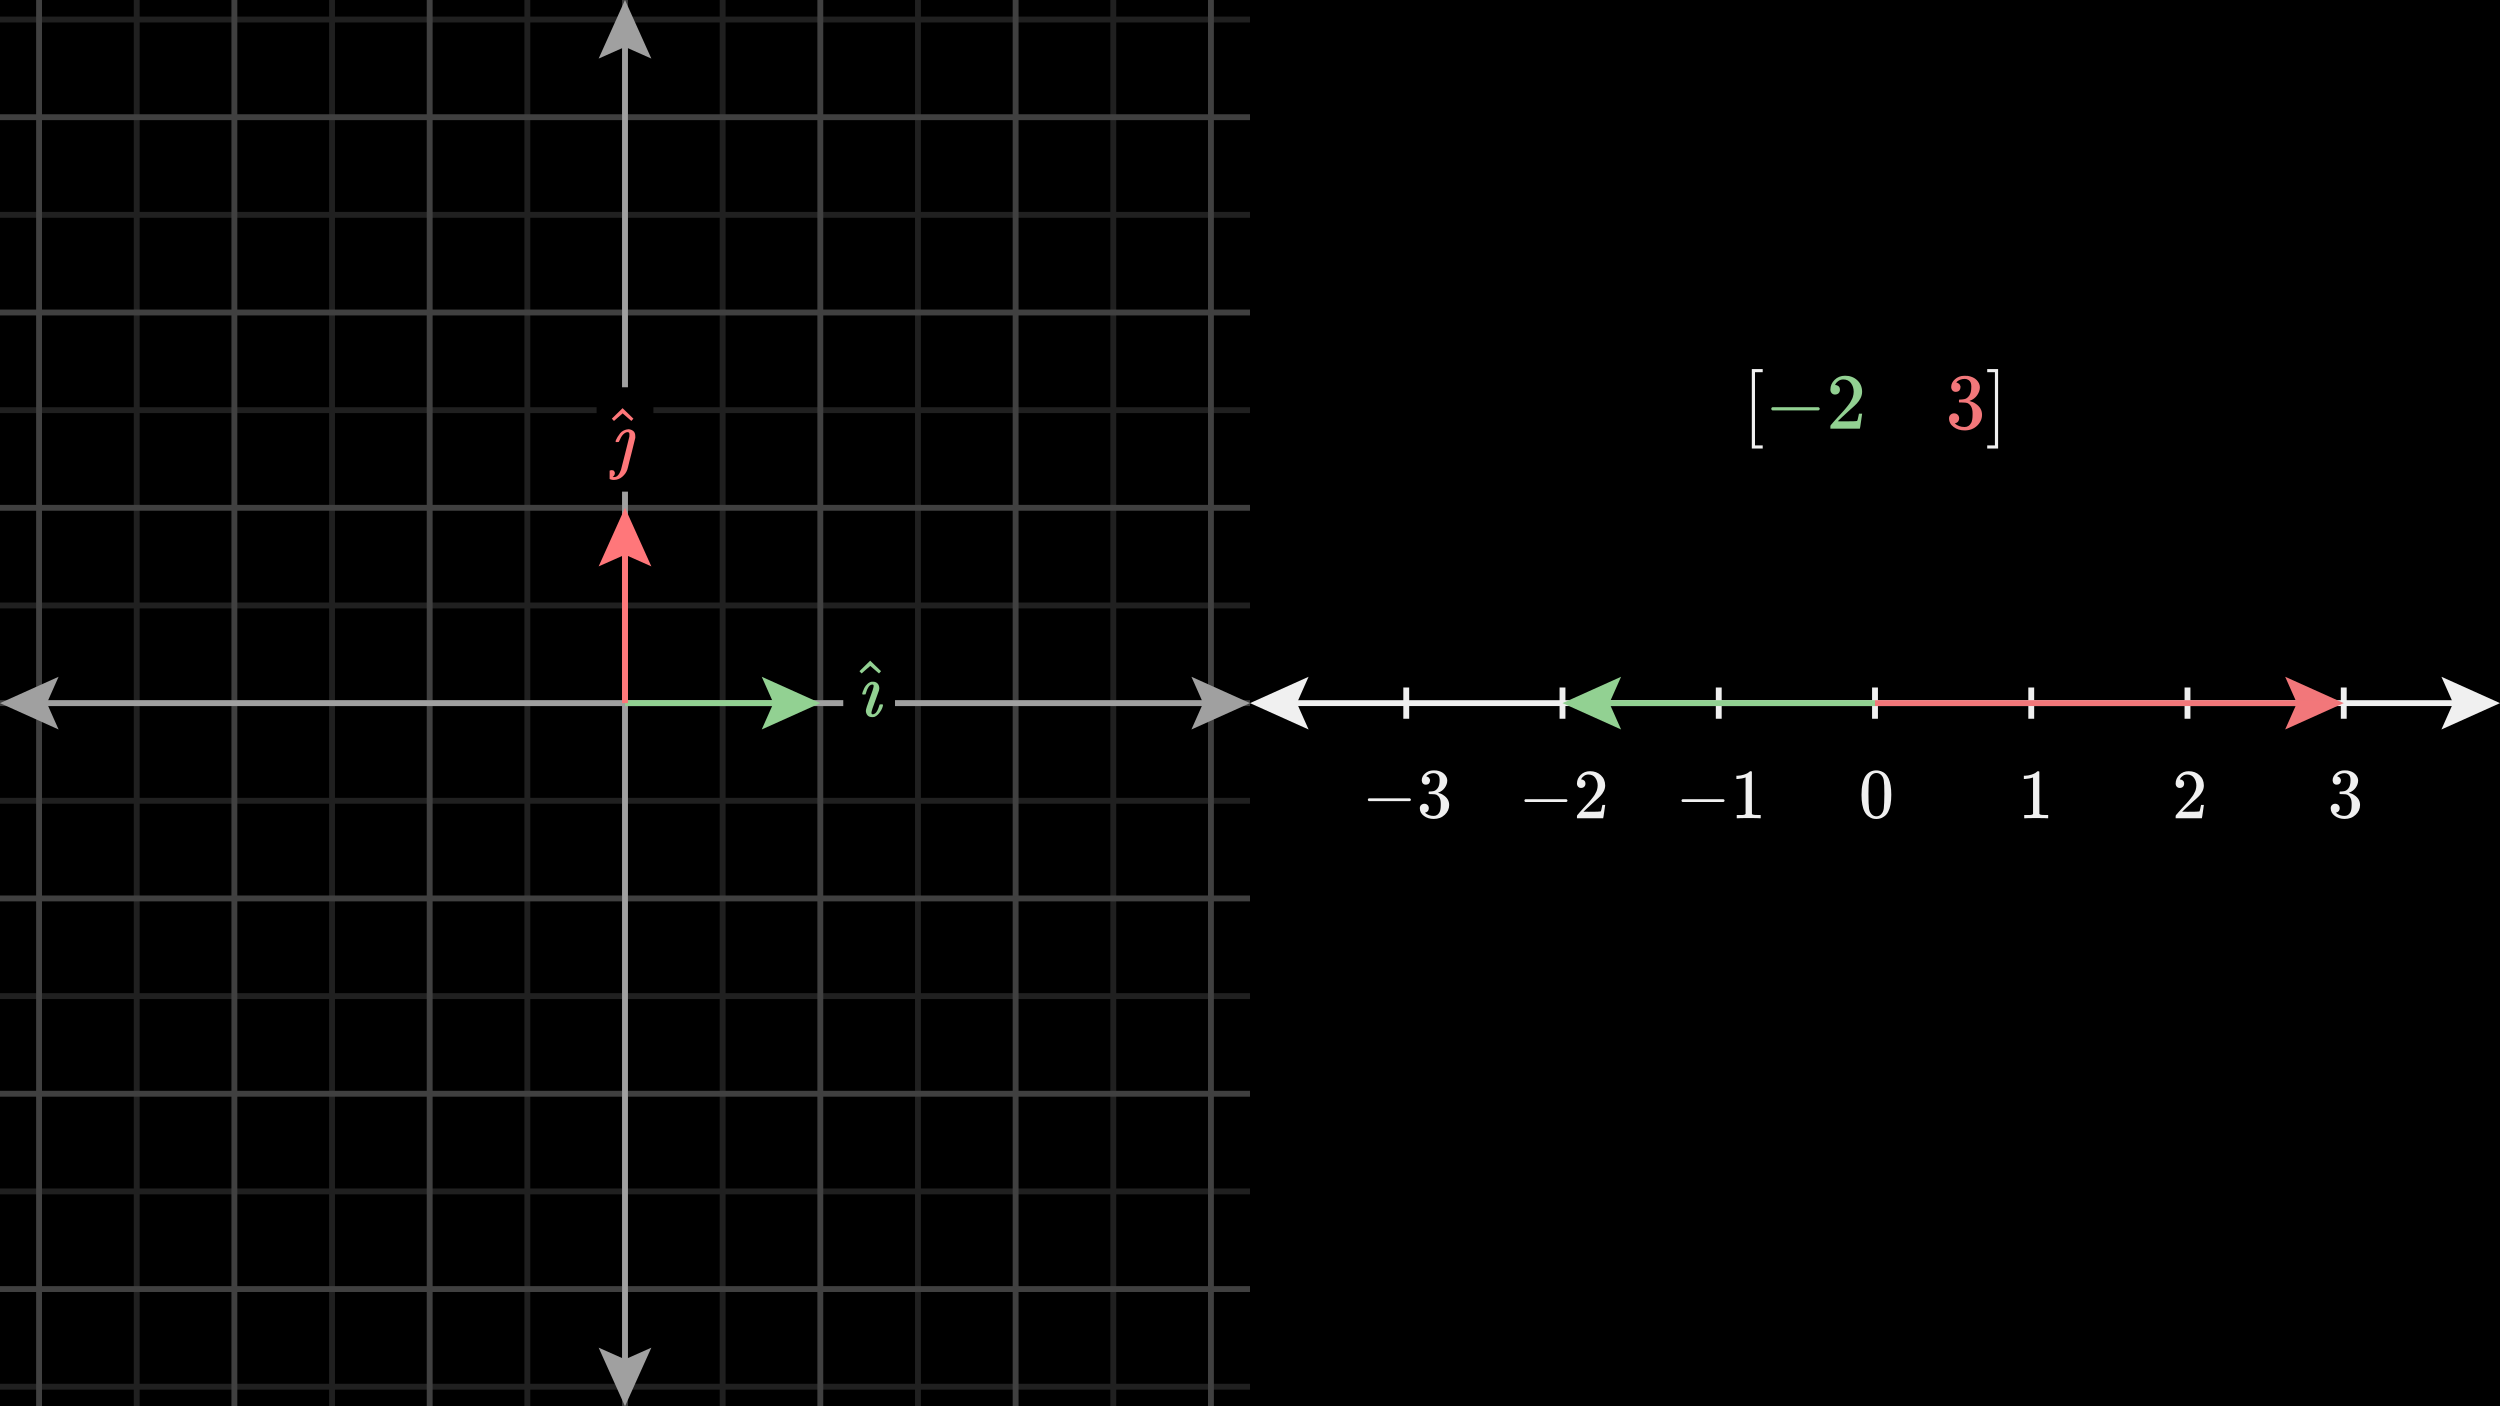 <svg width="640" height="360" viewBox="0 0 640 360" fill="none" xmlns="http://www.w3.org/2000/svg">
<rect x="0" y="0" width="640" height="360" fill="#808080" stroke="none"/>
<g clip-path="url(#clip0_417_2776)">
<rect width="640" height="360" fill="black"/>
<g clip-path="url(#clip1_417_2776)">
<path d="M800 0H160V360H800V0Z" fill="black"/>
<g clip-path="url(#clip2_417_2776)">
<path d="M335 186.75L320 180L335 173.25L332 180L335 186.75Z" fill="#F0F0F0"/>
<path d="M625 173.25L640 180L625 186.75L628 180L625 173.25Z" fill="#F0F0F0"/>
<rect x="442.056" y="90.473" width="75.887" height="28.358" fill="black"/>
<g clip-path="url(#clip3_417_2776)">
<path d="M448.465 114.831V94.473H451.254V95.287H449.28V114.017H451.254V114.831H448.465Z" fill="#F0F0F0"/>
<path d="M453.433 104.916C453.433 104.916 453.433 104.828 453.433 104.651C453.433 104.475 453.528 104.339 453.718 104.244H465.546C465.749 104.353 465.851 104.489 465.851 104.651C465.851 104.814 465.749 104.95 465.546 105.059H453.718C453.528 104.964 453.433 104.828 453.433 104.651V104.916Z" fill="#92D192"/>
<path d="M469.78 101.008C469.414 101.008 469.122 100.885 468.905 100.641C468.687 100.397 468.579 100.098 468.579 99.745C468.579 98.782 468.939 97.947 469.658 97.241C470.377 96.536 471.273 96.183 472.345 96.183C473.58 96.183 474.612 96.563 475.44 97.323C476.267 98.083 476.688 99.067 476.702 100.275C476.702 100.858 476.566 101.415 476.295 101.944C476.023 102.473 475.697 102.935 475.317 103.328C474.937 103.722 474.394 104.224 473.689 104.835C473.2 105.256 472.522 105.88 471.653 106.708L470.452 107.848L471.999 107.868C474.13 107.868 475.263 107.834 475.399 107.766C475.494 107.739 475.657 107.135 475.887 105.955V105.894H476.702V105.955C476.688 105.995 476.6 106.613 476.437 107.807C476.274 109.002 476.172 109.626 476.132 109.68V109.741H468.579V109.354V109.11C468.579 109.015 468.62 108.913 468.701 108.805C468.782 108.696 468.986 108.459 469.312 108.092C469.705 107.658 470.045 107.278 470.33 106.952C470.452 106.816 470.683 106.565 471.022 106.199C471.361 105.832 471.592 105.581 471.714 105.446C471.836 105.31 472.033 105.086 472.304 104.774C472.576 104.462 472.766 104.231 472.874 104.082C472.983 103.932 473.139 103.729 473.343 103.471C473.546 103.213 473.689 102.996 473.77 102.819C473.852 102.643 473.953 102.446 474.076 102.229C474.198 102.012 474.286 101.795 474.34 101.578C474.394 101.361 474.442 101.157 474.483 100.967C474.523 100.777 474.544 100.553 474.544 100.295C474.544 99.44 474.313 98.7 473.852 98.076C473.39 97.452 472.732 97.14 471.877 97.14C471.429 97.14 471.035 97.255 470.696 97.486C470.357 97.716 470.119 97.94 469.984 98.157C469.848 98.375 469.78 98.504 469.78 98.544C469.78 98.558 469.814 98.565 469.882 98.565C470.126 98.565 470.377 98.66 470.635 98.85C470.893 99.04 471.022 99.352 471.022 99.786C471.022 100.125 470.913 100.41 470.696 100.641C470.479 100.872 470.174 100.994 469.78 101.008Z" fill="#92D192"/>
<path d="M500.684 100.316C500.317 100.316 500.032 100.2 499.829 99.97C499.625 99.739 499.516 99.44 499.503 99.074C499.503 98.328 499.829 97.662 500.48 97.079C501.131 96.495 501.919 96.204 502.842 96.204C503.317 96.204 503.615 96.21 503.737 96.224C504.742 96.387 505.508 96.746 506.038 97.303C506.567 97.859 506.838 98.463 506.852 99.115C506.852 99.82 506.621 100.506 506.16 101.171C505.698 101.836 505.061 102.318 504.246 102.616L504.185 102.657C504.185 102.671 504.246 102.691 504.368 102.718C504.491 102.745 504.687 102.806 504.959 102.901C505.23 102.996 505.488 103.139 505.732 103.329C506.845 104.048 507.402 104.998 507.402 106.179C507.402 107.251 506.981 108.188 506.139 108.988C505.298 109.789 504.233 110.189 502.943 110.189C501.858 110.189 500.921 109.898 500.134 109.314C499.347 108.73 498.953 107.991 498.953 107.095C498.953 106.715 499.075 106.41 499.32 106.179C499.564 105.948 499.869 105.826 500.236 105.812C500.616 105.812 500.928 105.935 501.172 106.179C501.416 106.423 501.539 106.729 501.539 107.095C501.539 107.244 501.518 107.38 501.478 107.502C501.437 107.624 501.389 107.733 501.335 107.828C501.281 107.923 501.206 108.004 501.111 108.072C501.016 108.14 500.935 108.194 500.867 108.235C500.799 108.276 500.731 108.303 500.663 108.317C500.595 108.33 500.541 108.35 500.5 108.378L500.419 108.398C501.111 109.009 501.953 109.314 502.943 109.314C503.69 109.314 504.253 108.954 504.633 108.235C504.864 107.787 504.979 107.102 504.979 106.179V105.772C504.979 104.482 504.545 103.621 503.676 103.186C503.473 103.105 503.059 103.057 502.434 103.044L501.579 103.023L501.518 102.983C501.491 102.942 501.478 102.833 501.478 102.657C501.478 102.413 501.532 102.291 501.64 102.291C502.02 102.291 502.414 102.257 502.821 102.189C503.283 102.121 503.703 101.836 504.083 101.334C504.463 100.832 504.653 100.072 504.653 99.054V98.891C504.653 98.117 504.416 97.581 503.941 97.282C503.642 97.093 503.323 96.998 502.984 96.998C502.55 96.998 502.149 97.072 501.783 97.221C501.416 97.371 501.159 97.527 501.009 97.69C500.86 97.853 500.785 97.934 500.785 97.934H500.846C500.887 97.948 500.941 97.961 501.009 97.975C501.077 97.988 501.145 98.022 501.213 98.076C501.281 98.131 501.362 98.178 501.457 98.219C501.552 98.26 501.62 98.334 501.661 98.443C501.701 98.552 501.756 98.653 501.824 98.748C501.891 98.843 501.912 98.979 501.885 99.155C501.885 99.454 501.79 99.719 501.6 99.949C501.41 100.18 501.104 100.302 500.684 100.316Z" fill="#F2777A"/>
<path d="M508.725 95.287V94.473H511.514V114.831H508.725V114.017H510.7V95.287H508.725Z" fill="#F0F0F0"/>
</g>
</g>
<path d="M327.5 180L632.5 180" stroke="#F0F0F0" stroke-width="1.5"/>
<path d="M360 176V184" stroke="#F0F0F0" stroke-width="1.5"/>
<path d="M400 176V184" stroke="#F0F0F0" stroke-width="1.5"/>
<path d="M440 176V184" stroke="#F0F0F0" stroke-width="1.5"/>
<path d="M480 176V184" stroke="#F0F0F0" stroke-width="1.5"/>
<path d="M520 176V184" stroke="#F0F0F0" stroke-width="1.5"/>
<path d="M560 176V184" stroke="#F0F0F0" stroke-width="1.5"/>
<path d="M600 176V184" stroke="#F0F0F0" stroke-width="1.5"/>
<path d="M376.02 194.22H347.297V213.783H376.02V194.22Z" fill="black"/>
<g clip-path="url(#clip4_417_2776)">
<path d="M350.159 204.965C350.159 204.965 350.159 204.887 350.159 204.73C350.159 204.573 350.243 204.452 350.412 204.368H360.926C361.107 204.464 361.198 204.585 361.198 204.73C361.198 204.875 361.107 204.995 360.926 205.092H350.412C350.243 205.007 350.159 204.887 350.159 204.73V204.965Z" fill="#F0F0F0"/>
<path d="M365.016 200.875C364.691 200.875 364.437 200.773 364.256 200.568C364.075 200.363 363.979 200.097 363.967 199.771C363.967 199.108 364.256 198.517 364.835 197.998C365.414 197.479 366.114 197.22 366.935 197.22C367.357 197.22 367.622 197.226 367.731 197.238C368.624 197.383 369.305 197.702 369.776 198.197C370.246 198.692 370.488 199.228 370.5 199.808C370.5 200.435 370.295 201.044 369.884 201.635C369.474 202.227 368.907 202.655 368.183 202.92L368.129 202.956C368.129 202.969 368.183 202.987 368.292 203.011C368.4 203.035 368.575 203.089 368.817 203.174C369.058 203.258 369.287 203.385 369.504 203.554C370.494 204.193 370.988 205.038 370.988 206.087C370.988 207.04 370.614 207.873 369.866 208.585C369.118 209.296 368.171 209.652 367.025 209.652C366.06 209.652 365.227 209.393 364.528 208.874C363.828 208.355 363.478 207.698 363.478 206.902C363.478 206.564 363.587 206.292 363.804 206.087C364.021 205.882 364.292 205.774 364.618 205.761C364.956 205.761 365.233 205.87 365.451 206.087C365.668 206.304 365.776 206.576 365.776 206.902C365.776 207.034 365.758 207.155 365.722 207.264C365.686 207.372 365.644 207.469 365.595 207.553C365.547 207.638 365.481 207.71 365.396 207.77C365.312 207.831 365.239 207.879 365.179 207.915C365.119 207.951 365.059 207.975 364.998 207.987C364.938 207.999 364.89 208.018 364.853 208.042L364.781 208.06C365.396 208.603 366.144 208.874 367.025 208.874C367.689 208.874 368.189 208.554 368.527 207.915C368.732 207.517 368.835 206.908 368.835 206.087V205.725C368.835 204.579 368.449 203.813 367.677 203.427C367.496 203.355 367.128 203.312 366.573 203.3L365.813 203.282L365.758 203.246C365.734 203.21 365.722 203.113 365.722 202.956C365.722 202.739 365.77 202.631 365.867 202.631C366.205 202.631 366.555 202.601 366.916 202.54C367.327 202.48 367.701 202.227 368.038 201.78C368.376 201.334 368.545 200.658 368.545 199.753V199.608C368.545 198.921 368.334 198.444 367.912 198.179C367.646 198.01 367.363 197.925 367.061 197.925C366.675 197.925 366.319 197.992 365.994 198.125C365.668 198.257 365.439 198.396 365.306 198.541C365.173 198.686 365.107 198.758 365.107 198.758H365.161C365.197 198.77 365.246 198.782 365.306 198.794C365.366 198.806 365.426 198.836 365.487 198.885C365.547 198.933 365.62 198.975 365.704 199.011C365.788 199.047 365.849 199.114 365.885 199.21C365.921 199.307 365.969 199.397 366.03 199.482C366.09 199.566 366.108 199.687 366.084 199.844C366.084 200.109 366 200.344 365.831 200.55C365.662 200.755 365.39 200.863 365.016 200.875Z" fill="#F0F0F0"/>
</g>
<path d="M415.941 194.427H387.377V213.575H415.941V194.427Z" fill="black"/>
<g clip-path="url(#clip5_417_2776)">
<path d="M390.239 205.19C390.239 205.19 390.239 205.111 390.239 204.954C390.239 204.798 390.323 204.677 390.492 204.593H401.006C401.187 204.689 401.277 204.81 401.277 204.954C401.277 205.099 401.187 205.22 401.006 205.316H390.492C390.323 205.232 390.239 205.111 390.239 204.954V205.19Z" fill="#F0F0F0"/>
<path d="M404.77 201.715C404.444 201.715 404.185 201.607 403.992 201.389C403.799 201.172 403.702 200.907 403.702 200.593C403.702 199.737 404.022 198.995 404.661 198.367C405.301 197.74 406.097 197.426 407.05 197.426C408.148 197.426 409.065 197.764 409.801 198.44C410.537 199.115 410.91 199.99 410.923 201.064C410.923 201.583 410.802 202.077 410.561 202.548C410.319 203.018 410.03 203.428 409.692 203.778C409.354 204.128 408.872 204.574 408.244 205.117C407.81 205.491 407.207 206.046 406.435 206.782L405.367 207.796L406.742 207.814C408.636 207.814 409.644 207.783 409.764 207.723C409.849 207.699 409.994 207.162 410.199 206.113V206.058H410.923V206.113C410.91 206.149 410.832 206.698 410.687 207.759C410.543 208.821 410.452 209.376 410.416 209.424V209.479H403.702V209.135V208.918C403.702 208.833 403.738 208.743 403.811 208.646C403.883 208.55 404.064 208.338 404.354 208.013C404.703 207.627 405.005 207.289 405.258 206.999C405.367 206.879 405.572 206.655 405.874 206.33C406.175 206.004 406.38 205.781 406.489 205.66C406.598 205.54 406.772 205.341 407.014 205.063C407.255 204.786 407.424 204.58 407.52 204.448C407.617 204.315 407.756 204.134 407.937 203.905C408.118 203.676 408.244 203.483 408.317 203.326C408.389 203.169 408.48 202.994 408.588 202.801C408.697 202.608 408.775 202.415 408.823 202.222C408.872 202.029 408.914 201.848 408.95 201.679C408.986 201.51 409.004 201.311 409.004 201.082C409.004 200.322 408.799 199.664 408.389 199.109C407.979 198.554 407.394 198.277 406.634 198.277C406.236 198.277 405.886 198.379 405.584 198.585C405.283 198.79 405.071 198.989 404.951 199.182C404.83 199.375 404.77 199.489 404.77 199.526C404.77 199.538 404.8 199.544 404.86 199.544C405.077 199.544 405.301 199.628 405.53 199.797C405.759 199.966 405.874 200.243 405.874 200.629C405.874 200.931 405.777 201.184 405.584 201.389C405.391 201.595 405.12 201.703 404.77 201.715Z" fill="#F0F0F0"/>
</g>
<path d="M455.724 194.427H427.594V213.575H455.724V194.427Z" fill="black"/>
<g clip-path="url(#clip6_417_2776)">
<path d="M430.456 205.19C430.456 205.19 430.456 205.111 430.456 204.954C430.456 204.798 430.54 204.677 430.709 204.593H441.223C441.404 204.689 441.495 204.81 441.495 204.954C441.495 205.099 441.404 205.22 441.223 205.316H430.709C430.54 205.232 430.456 205.111 430.456 204.954V205.19Z" fill="#F0F0F0"/>
<path d="M446.869 199.019L446.634 199.109C446.465 199.17 446.224 199.23 445.91 199.29C445.597 199.351 445.247 199.393 444.861 199.417H444.517V198.585H444.861C445.428 198.56 445.952 198.47 446.435 198.313C446.918 198.156 447.255 198.012 447.448 197.879C447.641 197.746 447.81 197.613 447.955 197.481C447.979 197.445 448.052 197.426 448.172 197.426C448.281 197.426 448.383 197.463 448.48 197.535V202.946L448.498 208.375C448.582 208.459 448.655 208.513 448.715 208.538C448.775 208.562 448.92 208.586 449.149 208.61C449.379 208.634 449.753 208.646 450.271 208.646H450.742V209.479H450.543C450.29 209.442 449.33 209.424 447.666 209.424C446.025 209.424 445.078 209.442 444.824 209.479H444.607V208.646H445.078C445.343 208.646 445.572 208.646 445.765 208.646C445.959 208.646 446.109 208.64 446.218 208.628C446.326 208.616 446.423 208.598 446.507 208.574C446.592 208.55 446.64 208.538 446.652 208.538C446.664 208.538 446.7 208.507 446.761 208.447C446.821 208.387 446.857 208.363 446.869 208.375V199.019Z" fill="#F0F0F0"/>
</g>
<path d="M487.926 194.213H473.615V213.795H487.926V194.213Z" fill="black"/>
<g clip-path="url(#clip7_417_2776)">
<path d="M477.582 198.679C478.257 197.702 479.18 197.213 480.35 197.213C480.93 197.213 481.509 197.37 482.088 197.684C482.667 197.997 483.137 198.552 483.499 199.348C483.946 200.35 484.169 201.725 484.169 203.474C484.169 205.344 483.909 206.774 483.391 207.763C483.149 208.27 482.818 208.674 482.395 208.975C481.973 209.277 481.605 209.464 481.291 209.536C480.978 209.609 480.67 209.651 480.369 209.663C480.055 209.663 479.741 209.627 479.428 209.555C479.114 209.482 478.746 209.289 478.324 208.975C477.901 208.662 477.57 208.258 477.328 207.763C476.81 206.774 476.55 205.344 476.55 203.474C476.55 201.375 476.894 199.777 477.582 198.679ZM481.653 198.462C481.291 198.076 480.863 197.883 480.369 197.883C479.862 197.883 479.428 198.076 479.066 198.462C478.764 198.775 478.565 199.21 478.468 199.765C478.372 200.32 478.324 201.478 478.324 203.239C478.324 205.145 478.372 206.4 478.468 207.003C478.565 207.606 478.782 208.083 479.12 208.433C479.458 208.794 479.874 208.975 480.369 208.975C480.851 208.975 481.261 208.794 481.599 208.433C481.949 208.071 482.166 207.564 482.251 206.912C482.335 206.261 482.383 205.037 482.395 203.239C482.395 201.49 482.347 200.338 482.251 199.783C482.154 199.228 481.955 198.787 481.653 198.462Z" fill="#F0F0F0"/>
</g>
<path d="M528.034 194.429H515.243V213.576H528.034V194.429Z" fill="black"/>
<g clip-path="url(#clip8_417_2776)">
<path d="M520.459 199.021L520.224 199.111C520.055 199.172 519.814 199.232 519.5 199.292C519.186 199.353 518.836 199.395 518.45 199.419H518.106V198.587H518.45C519.017 198.563 519.542 198.472 520.025 198.315C520.507 198.158 520.845 198.014 521.038 197.881C521.231 197.748 521.4 197.616 521.545 197.483C521.569 197.447 521.641 197.429 521.762 197.429C521.87 197.429 521.973 197.465 522.069 197.537V202.948L522.088 208.377C522.172 208.461 522.244 208.515 522.305 208.539C522.365 208.564 522.51 208.588 522.739 208.612C522.968 208.636 523.342 208.648 523.861 208.648H524.331V209.48H524.132C523.879 209.444 522.92 209.426 521.255 209.426C519.614 209.426 518.667 209.444 518.414 209.48H518.197V208.648H518.667C518.933 208.648 519.162 208.648 519.355 208.648C519.548 208.648 519.699 208.642 519.807 208.63C519.916 208.618 520.013 208.6 520.097 208.576C520.181 208.552 520.23 208.539 520.242 208.539C520.254 208.539 520.29 208.509 520.35 208.449C520.411 208.389 520.447 208.365 520.459 208.377V199.021Z" fill="#F0F0F0"/>
</g>
<path d="M567.926 194.429H554.049V213.576H567.926V194.429Z" fill="black"/>
<g clip-path="url(#clip9_417_2776)">
<path d="M558.034 201.717C557.709 201.717 557.449 201.609 557.256 201.392C557.063 201.174 556.967 200.909 556.967 200.595C556.967 199.739 557.286 198.997 557.926 198.37C558.565 197.742 559.362 197.429 560.315 197.429C561.412 197.429 562.329 197.766 563.065 198.442C563.801 199.117 564.175 199.992 564.187 201.066C564.187 201.585 564.066 202.079 563.825 202.55C563.584 203.02 563.294 203.43 562.957 203.78C562.619 204.13 562.136 204.576 561.509 205.119C561.075 205.493 560.471 206.048 559.699 206.784L558.632 207.798L560.007 207.816C561.901 207.816 562.908 207.785 563.029 207.725C563.113 207.701 563.258 207.164 563.463 206.115V206.06H564.187V206.115C564.175 206.151 564.097 206.7 563.952 207.761C563.807 208.823 563.717 209.378 563.68 209.426V209.48H556.967V209.137V208.919C556.967 208.835 557.003 208.745 557.075 208.648C557.148 208.552 557.329 208.34 557.618 208.015C557.968 207.629 558.27 207.291 558.523 207.001C558.632 206.881 558.837 206.657 559.138 206.332C559.44 206.006 559.645 205.783 559.754 205.662C559.862 205.542 560.037 205.343 560.278 205.065C560.52 204.788 560.689 204.582 560.785 204.45C560.882 204.317 561.02 204.136 561.201 203.907C561.382 203.678 561.509 203.485 561.581 203.328C561.654 203.171 561.744 202.996 561.853 202.803C561.961 202.61 562.04 202.417 562.088 202.224C562.136 202.031 562.178 201.85 562.215 201.681C562.251 201.512 562.269 201.313 562.269 201.084C562.269 200.324 562.064 199.666 561.654 199.111C561.243 198.557 560.658 198.279 559.898 198.279C559.5 198.279 559.15 198.382 558.849 198.587C558.547 198.792 558.336 198.991 558.215 199.184C558.095 199.377 558.034 199.491 558.034 199.528C558.034 199.54 558.065 199.546 558.125 199.546C558.342 199.546 558.565 199.63 558.794 199.799C559.024 199.968 559.138 200.245 559.138 200.632C559.138 200.933 559.042 201.186 558.849 201.392C558.656 201.597 558.384 201.705 558.034 201.717Z" fill="#F0F0F0"/>
</g>
<path d="M607.925 194.22H593.733V213.782H607.925V194.22Z" fill="black"/>
<g clip-path="url(#clip10_417_2776)">
<path d="M598.202 200.875C597.876 200.875 597.623 200.772 597.442 200.567C597.261 200.362 597.165 200.097 597.153 199.771C597.153 199.107 597.442 198.516 598.021 197.998C598.6 197.479 599.3 197.219 600.12 197.219C600.543 197.219 600.808 197.225 600.917 197.238C601.809 197.382 602.491 197.702 602.961 198.197C603.432 198.691 603.673 199.228 603.685 199.807C603.685 200.434 603.48 201.044 603.07 201.635C602.66 202.226 602.093 202.654 601.369 202.92L601.315 202.956C601.315 202.968 601.369 202.986 601.478 203.01C601.586 203.034 601.761 203.089 602.002 203.173C602.244 203.257 602.473 203.384 602.69 203.553C603.679 204.192 604.174 205.037 604.174 206.086C604.174 207.04 603.8 207.872 603.052 208.584C602.304 209.295 601.357 209.651 600.211 209.651C599.246 209.651 598.413 209.392 597.714 208.873C597.014 208.354 596.664 207.697 596.664 206.901C596.664 206.563 596.773 206.292 596.99 206.086C597.207 205.881 597.478 205.773 597.804 205.761C598.142 205.761 598.419 205.869 598.637 206.086C598.854 206.304 598.962 206.575 598.962 206.901C598.962 207.033 598.944 207.154 598.908 207.263C598.872 207.371 598.83 207.468 598.781 207.552C598.733 207.637 598.667 207.709 598.582 207.769C598.498 207.83 598.425 207.878 598.365 207.914C598.305 207.95 598.244 207.974 598.184 207.987C598.124 207.999 598.076 208.017 598.039 208.041L597.967 208.059C598.582 208.602 599.33 208.873 600.211 208.873C600.874 208.873 601.375 208.554 601.713 207.914C601.918 207.516 602.02 206.907 602.02 206.086V205.725C602.02 204.578 601.634 203.812 600.862 203.426C600.681 203.354 600.313 203.312 599.758 203.3L598.998 203.282L598.944 203.245C598.92 203.209 598.908 203.113 598.908 202.956C598.908 202.739 598.956 202.63 599.053 202.63C599.391 202.63 599.74 202.6 600.102 202.54C600.512 202.479 600.886 202.226 601.224 201.78C601.562 201.333 601.731 200.658 601.731 199.753V199.608C601.731 198.92 601.52 198.444 601.098 198.179C600.832 198.01 600.549 197.925 600.247 197.925C599.861 197.925 599.505 197.992 599.179 198.124C598.854 198.257 598.624 198.396 598.492 198.54C598.359 198.685 598.293 198.758 598.293 198.758H598.347C598.383 198.77 598.431 198.782 598.492 198.794C598.552 198.806 598.612 198.836 598.673 198.884C598.733 198.933 598.805 198.975 598.89 199.011C598.974 199.047 599.035 199.113 599.071 199.21C599.107 199.306 599.155 199.397 599.216 199.481C599.276 199.566 599.294 199.687 599.27 199.843C599.27 200.109 599.185 200.344 599.017 200.549C598.848 200.754 598.576 200.863 598.202 200.875Z" fill="#F0F0F0"/>
</g>
<path d="M415 186.75L400 180L415 173.25L412 180L415 186.75Z" fill="#92D192"/>
<path d="M480 180H404" stroke="#92D192" stroke-width="1.5"/>
<path d="M585 173.25L600 180L585 186.75L588 180L585 173.25Z" fill="#F2777A"/>
<path d="M480 180H596" stroke="#F2777A" stroke-width="1.5"/>
</g>
<g clip-path="url(#clip11_417_2776)">
<path d="M480 0H-160V360H480V0Z" fill="black"/>
<g clip-path="url(#clip12_417_2776)">
<path d="M-160 5H480" stroke="#202020" stroke-width="1.5"/>
<path d="M-160 55H480" stroke="#202020" stroke-width="1.5"/>
<path d="M-160 105H480" stroke="#202020" stroke-width="1.5"/>
<path d="M-160 155H480" stroke="#202020" stroke-width="1.5"/>
<path d="M-160 205H480" stroke="#202020" stroke-width="1.5"/>
<path d="M-160 255H480" stroke="#202020" stroke-width="1.5"/>
<path d="M-160 305H480" stroke="#202020" stroke-width="1.5"/>
<path d="M-160 355H480" stroke="#202020" stroke-width="1.5"/>
<path d="M35 0V360" stroke="#202020" stroke-width="1.5"/>
<path d="M85 0V360" stroke="#202020" stroke-width="1.5"/>
<path d="M135 0V360" stroke="#202020" stroke-width="1.5"/>
<path d="M185 0V360" stroke="#202020" stroke-width="1.5"/>
<path d="M235 0V360" stroke="#202020" stroke-width="1.5"/>
<path d="M285 0V360" stroke="#202020" stroke-width="1.5"/>
<path d="M-160 30H480" stroke="#404040" stroke-width="1.5"/>
<path d="M-160 80H480" stroke="#404040" stroke-width="1.5"/>
<path d="M-160 130H480" stroke="#404040" stroke-width="1.5"/>
<path d="M-160 180H480" stroke="#404040" stroke-width="1.5"/>
<path d="M-160 230H480" stroke="#404040" stroke-width="1.5"/>
<path d="M-160 280H480" stroke="#404040" stroke-width="1.5"/>
<path d="M-160 330H480" stroke="#404040" stroke-width="1.5"/>
<path d="M10 0V360" stroke="#404040" stroke-width="1.5"/>
<path d="M60 0V360" stroke="#404040" stroke-width="1.5"/>
<path d="M110 0V360" stroke="#404040" stroke-width="1.5"/>
<path d="M160 0V360" stroke="#404040" stroke-width="1.5"/>
<path d="M210 0V360" stroke="#404040" stroke-width="1.5"/>
<path d="M260 0V360" stroke="#404040" stroke-width="1.5"/>
<path d="M310 0V360" stroke="#404040" stroke-width="1.5"/>
</g>
<path d="M10 180.001L310.271 180" stroke="#A0A0A0" stroke-width="1.5"/>
<path d="M160 4V356" stroke="#A0A0A0" stroke-width="1.5"/>
<path d="M160 180H206" stroke="#92D192" stroke-width="1.5"/>
<path d="M160 180V134" stroke="#FF777A" stroke-width="1.5"/>
<path d="M229.123 163.782H215.877V186.218H229.123V163.782Z" fill="black"/>
<g clip-path="url(#clip13_417_2776)">
<path d="M220.718 177.613C220.718 177.546 220.765 177.372 220.859 177.09C220.952 176.809 221.093 176.48 221.281 176.105C221.468 175.73 221.73 175.388 222.065 175.08C222.4 174.771 222.762 174.584 223.15 174.517H223.512C223.968 174.517 224.343 174.664 224.638 174.959C224.933 175.254 225.087 175.669 225.101 176.206C225.087 176.46 225.06 176.641 225.02 176.748C224.98 176.856 224.685 177.673 224.136 179.201C223.439 181.024 223.09 182.11 223.09 182.458C223.09 182.726 223.197 182.86 223.412 182.86C223.666 182.86 223.921 182.746 224.176 182.518C224.524 182.143 224.826 181.52 225.08 180.649C225.121 180.488 225.154 180.394 225.181 180.367C225.208 180.34 225.302 180.32 225.462 180.307H225.583C225.717 180.307 225.804 180.307 225.844 180.307C225.885 180.307 225.932 180.327 225.985 180.367C226.039 180.407 226.059 180.454 226.045 180.508C226.045 180.642 225.978 180.897 225.844 181.272C225.71 181.647 225.456 182.076 225.08 182.559C224.705 183.041 224.276 183.37 223.794 183.544C223.687 183.571 223.526 183.584 223.311 183.584C222.722 183.584 222.299 183.416 222.045 183.081C221.79 182.746 221.663 182.371 221.663 181.956C221.663 181.594 221.991 180.548 222.648 178.819C223.305 177.09 223.64 176.038 223.653 175.663C223.653 175.502 223.633 175.395 223.593 175.341C223.553 175.287 223.452 175.254 223.291 175.241C222.916 175.267 222.601 175.475 222.346 175.864C222.092 176.253 221.904 176.668 221.783 177.11C221.663 177.553 221.582 177.774 221.542 177.774C221.529 177.787 221.401 177.794 221.16 177.794H220.838C220.758 177.713 220.718 177.653 220.718 177.613Z" fill="#92D192"/>
<path d="M220.018 171.823L222.772 169.129L222.933 169.29C224.676 170.952 225.547 171.796 225.547 171.823L225.024 172.406C224.997 172.393 224.609 172.058 223.858 171.401L222.792 170.476L221.687 171.421C221.513 171.569 221.338 171.723 221.164 171.884C220.99 172.044 220.849 172.172 220.742 172.266L220.581 172.386C220.554 172.413 220.454 172.319 220.279 172.105L220.018 171.823Z" fill="#92D192"/>
</g>
<path d="M167.271 99.143H152.729V125.858H167.271V99.143Z" fill="black"/>
<g clip-path="url(#clip14_417_2776)">
<path d="M157.571 113.053C157.571 113.053 157.571 113.033 157.571 112.993C157.571 112.952 157.611 112.832 157.691 112.631C157.772 112.43 157.906 112.175 158.094 111.867C158.281 111.558 158.496 111.25 158.737 110.942C158.978 110.633 159.293 110.385 159.682 110.198C160.071 110.01 160.473 109.903 160.888 109.876C161.331 109.903 161.733 110.05 162.095 110.318C162.457 110.587 162.638 111.056 162.638 111.726V112.088L161.653 116.069C161.505 116.632 161.338 117.282 161.15 118.019C160.962 118.757 160.828 119.306 160.748 119.668C160.667 120.03 160.614 120.218 160.587 120.231C160.359 120.901 159.937 121.505 159.32 122.041C158.703 122.577 157.98 122.852 157.149 122.865C156.532 122.865 156.069 122.711 155.761 122.403C155.533 122.175 155.419 121.9 155.419 121.578C155.419 121.203 155.54 120.908 155.781 120.694C156.023 120.479 156.297 120.365 156.606 120.352C156.887 120.352 157.088 120.432 157.209 120.593C157.329 120.754 157.397 120.908 157.41 121.056C157.41 121.485 157.222 121.833 156.847 122.101L156.947 122.121H157.249H157.269C157.966 122.121 158.536 121.498 158.978 120.251C159.018 120.131 159.374 118.737 160.044 116.069C160.714 113.401 161.069 111.974 161.11 111.786C161.123 111.706 161.13 111.552 161.13 111.324C161.13 111.163 161.123 111.042 161.11 110.962C161.096 110.881 161.056 110.808 160.989 110.741C160.922 110.674 160.821 110.633 160.687 110.62C160.339 110.62 159.97 110.801 159.581 111.163C159.34 111.404 159.139 111.679 158.978 111.987C158.817 112.296 158.69 112.557 158.596 112.771C158.502 112.986 158.442 113.107 158.415 113.133C158.388 113.16 158.261 113.174 158.033 113.174H157.691C157.611 113.093 157.571 113.033 157.571 112.993V113.053Z" fill="#FF777A"/>
<path d="M156.626 107.182L159.38 104.487L159.541 104.648C161.284 106.31 162.155 107.155 162.155 107.182L161.632 107.765C161.606 107.751 161.217 107.416 160.466 106.759L159.401 105.834L158.295 106.779C158.12 106.927 157.946 107.081 157.772 107.242C157.598 107.403 157.457 107.53 157.35 107.624L157.189 107.745C157.162 107.771 157.061 107.678 156.887 107.463L156.626 107.182Z" fill="#FF777A"/>
</g>
<path d="M305 173.25L320 180L305 186.75L308 180L305 173.25Z" fill="#A0A0A0"/>
<path d="M166.75 345L160 360L153.25 345L160 348L166.75 345Z" fill="#A0A0A0"/>
<path d="M195 173.25L210 180L195 186.75L198 180L195 173.25Z" fill="#92D192"/>
<path d="M153.25 145L160 130L166.75 145L160 142L153.25 145Z" fill="#FF777A"/>
<path d="M15 186.75L0 180L15 173.25L12 180L15 186.75Z" fill="#A0A0A0"/>
<path d="M153.25 15L160 0L166.75 15L160 12L153.25 15Z" fill="#A0A0A0"/>
</g>
</g>
<defs>
<clipPath id="clip0_417_2776">
<rect width="640" height="360" fill="white"/>
</clipPath>
<clipPath id="clip1_417_2776">
<rect width="320" height="360" fill="white" transform="translate(320)"/>
</clipPath>
<clipPath id="clip2_417_2776">
<rect width="640" height="360" fill="white" transform="translate(160)"/>
</clipPath>
<clipPath id="clip3_417_2776">
<rect width="67.887" height="20.358" fill="white" transform="translate(446.056 94.473)"/>
</clipPath>
<clipPath id="clip4_417_2776">
<rect width="23.128" height="13.52" fill="white" transform="translate(348.638 197.219)"/>
</clipPath>
<clipPath id="clip5_417_2776">
<rect width="23.128" height="13.536" fill="white" transform="translate(388.718 197.427)"/>
</clipPath>
<clipPath id="clip6_417_2776">
<rect width="23.128" height="13.536" fill="white" transform="translate(428.935 197.427)"/>
</clipPath>
<clipPath id="clip7_417_2776">
<rect width="9.048" height="12.456" fill="white" transform="translate(475.844 197.21)"/>
</clipPath>
<clipPath id="clip8_417_2776">
<rect width="9.048" height="12.056" fill="white" transform="translate(516.604 197.427)"/>
</clipPath>
<clipPath id="clip9_417_2776">
<rect width="9.048" height="12.056" fill="white" transform="translate(556.062 197.427)"/>
</clipPath>
<clipPath id="clip10_417_2776">
<rect width="9.048" height="12.432" fill="white" transform="translate(595.904 197.22)"/>
</clipPath>
<clipPath id="clip11_417_2776">
<rect width="320" height="360" fill="white"/>
</clipPath>
<clipPath id="clip12_417_2776">
<rect width="640" height="360" fill="white" transform="translate(-160)"/>
</clipPath>
<clipPath id="clip13_417_2776">
<rect width="6.836" height="16.471" fill="white" transform="translate(219.21 167.115)"/>
</clipPath>
<clipPath id="clip14_417_2776">
<rect width="6.676" height="20.391" fill="white" transform="translate(156.063 102.476)"/>
</clipPath>
</defs>
</svg>
